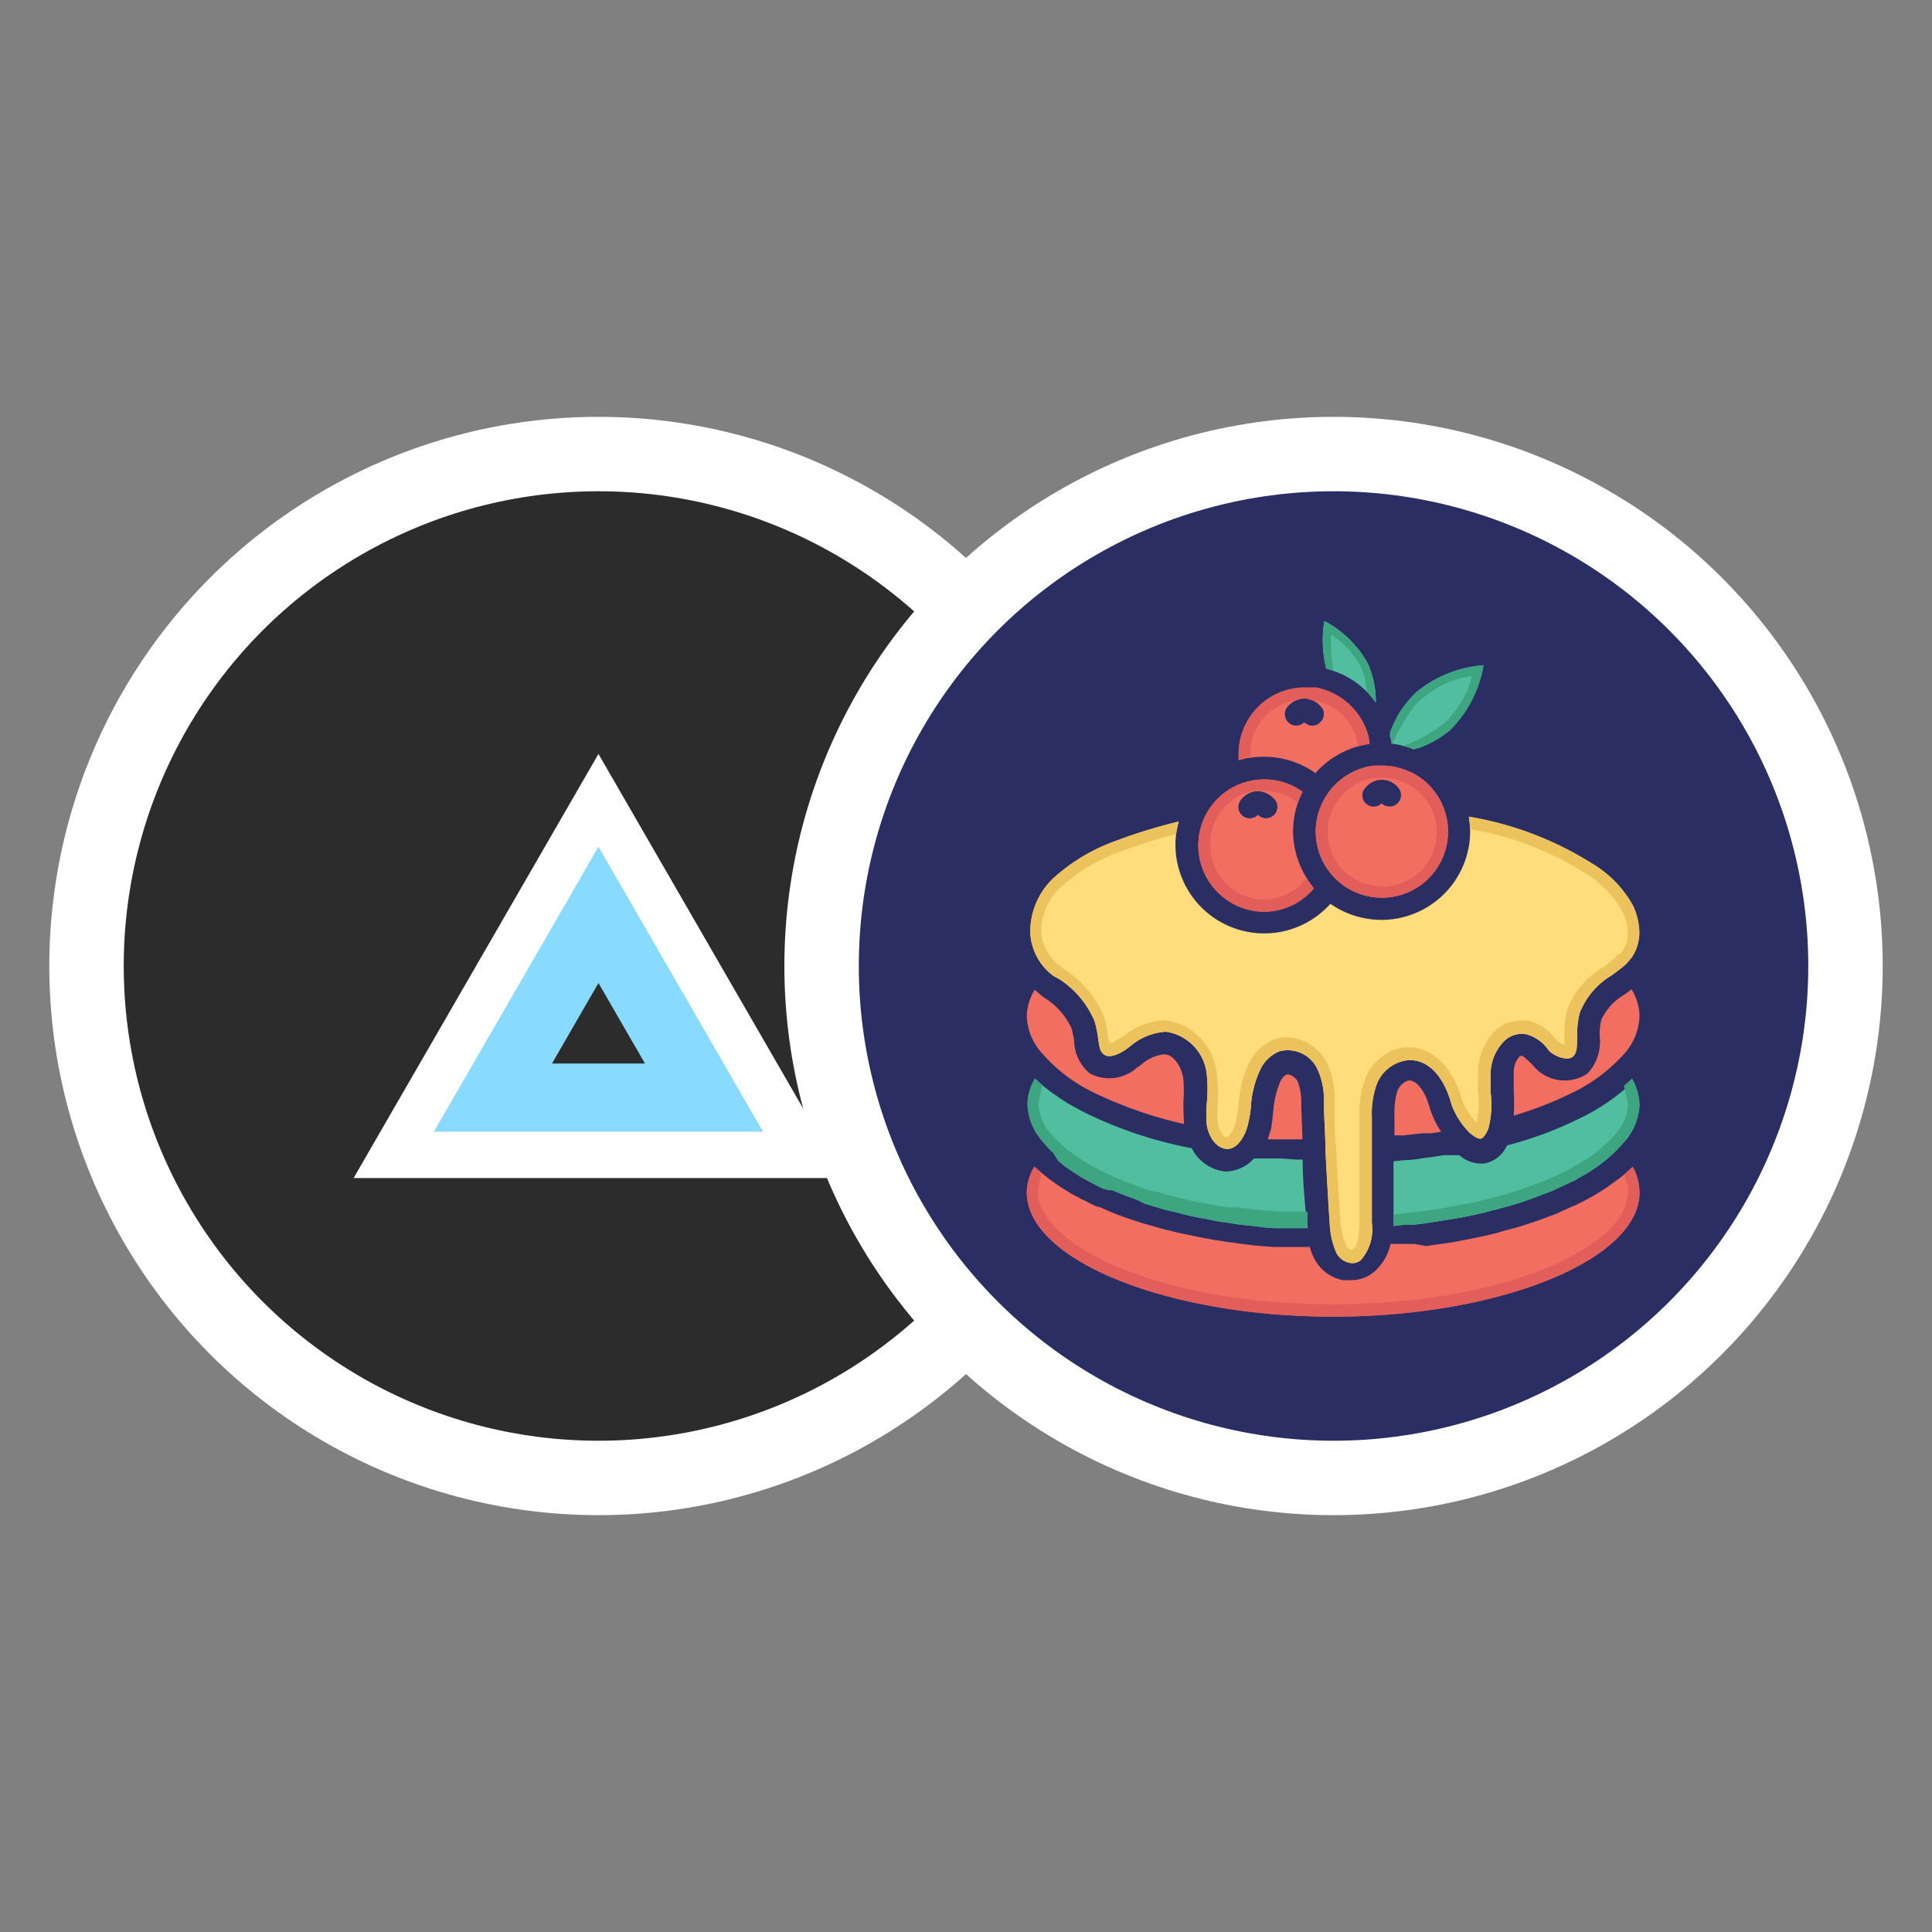 <?xml version="1.0" encoding="UTF-8" standalone="no"?>
<svg
   xmlns:dc="http://purl.org/dc/elements/1.1/"
   xmlns:cc="http://creativecommons.org/ns#"
   xmlns:rdf="http://www.w3.org/1999/02/22-rdf-syntax-ns#"
   xmlns:svg="http://www.w3.org/2000/svg"
   xmlns="http://www.w3.org/2000/svg"
   xmlns:sodipodi="http://sodipodi.sourceforge.net/DTD/sodipodi-0.dtd"
   xmlns:inkscape="http://www.inkscape.org/namespaces/inkscape"
   width="750"
   height="750"
   viewBox="0 0 198.437 198.438"
   version="1.1"
   id="svg8"
   sodipodi:docname="auraflip.svg"
   inkscape:export-filename="D:\aura\src\assets\logos\pools\auraflip.png"
   inkscape:export-xdpi="96"
   inkscape:export-ydpi="96"
   inkscape:version="1.0.2 (e86c870879, 2021-01-15, custom)">
  <rect x="0" y="0" width="198.437" height="198.438" fill="#808080" stroke="none"/>
  <sodipodi:namedview
     pagecolor="#ffffff"
     bordercolor="#666666"
     borderopacity="1"
     objecttolerance="10"
     gridtolerance="10"
     guidetolerance="10"
     inkscape:pageopacity="0"
     inkscape:pageshadow="2"
     inkscape:window-width="1920"
     inkscape:window-height="1080"
     id="namedview840"
     showgrid="false"
     inkscape:zoom="0.59750523"
     inkscape:cx="591.80996"
     inkscape:cy="568.41804"
     inkscape:window-x="0"
     inkscape:window-y="0"
     inkscape:window-maximized="1"
     inkscape:current-layer="svg8" />
  <defs
     id="defs2" />
  <g
     id="layer1"
     transform="translate(-4.677,33.073)">
    <circle
       style="fill:#2c2c2c;fill-opacity:1;fill-rule:evenodd;stroke:#ffffff;stroke-width:7.644;stroke-linecap:round;stroke-miterlimit:4;stroke-dasharray:none;stroke-opacity:1"
       id="path833"
       cx="66.146"
       cy="66.146"
       r="52.583" />
    <path
       style="fill:none;fill-rule:evenodd;stroke:#ffffff;stroke-width:7;stroke-linecap:round;stroke-miterlimit:4;stroke-dasharray:none;stroke-opacity:1"
       id="path835"
       d="m 85.233,84.426 -19.087,-2e-6 -19.087,2e-6 9.543,-16.53 9.543,-16.53 9.543,16.53 z" />
    <path
       id="path837"
       style="fill:none;fill-opacity:1;fill-rule:evenodd;stroke:#89daff;stroke-width:7;stroke-linecap:round;stroke-miterlimit:4;stroke-dasharray:none;stroke-opacity:1"
       d="m 60.732,70.27 c -1.806,3.131 -3.616,6.262 -5.424,9.393 7.226,0 14.452,0 21.678,0 -3.613,-6.257 -7.227,-12.513 -10.84,-18.77 -1.805,3.126 -3.609,6.251 -5.414,9.377 z" />
  </g>
  <circle
     style="fill:#2b2e63;fill-opacity:1;fill-rule:evenodd;stroke:#ffffff;stroke-width:7.644;stroke-linecap:round;stroke-miterlimit:4;stroke-dasharray:none;stroke-opacity:1"
     id="path833-2"
     cx="136.969"
     cy="99.219"
     r="52.583" />
  <g
     id="g898"
     transform="matrix(2.393,0,0,2.393,98.643,60.981)">
    <path
       fill="#2b2e63"
       d="M 18.73,5.31 A 4.33,4.33 0 0 1 19.57,4.2 5.16,5.16 0 0 1 22.45,3.07 5.17,5.17 0 0 1 21,5.82 4.22,4.22 0 0 1 19.45,6.68 3.92,3.92 0 0 0 18.5,6.43 c 0,-0.11 0,-0.23 -0.05,-0.34 v 0 c 0,0 0,-0.09 0,-0.14 a 5.11,5.11 0 0 1 0.28,-0.64 z m 0.54,2.33 A 2.81,2.81 0 1 1 17.73,7.39 h 0.35 a 2.69,2.69 0 0 1 1.19,0.25 z M 15.62,1.17 A 4.56,4.56 0 0 1 17.49,3 4,4 0 0 1 17.83,4.71 3.69,3.69 0 0 0 15.7,3.22 5,5 0 0 1 15.62,1.17 Z M 11.8,8.25 a 2.84,2.84 0 0 1 2.89,0.25 3.69,3.69 0 0 0 -0.41,1.71 3.84,3.84 0 0 0 0.89,2.45 2.81,2.81 0 0 1 -2.12,1 2.85,2.85 0 0 1 -2.84,-2.84 2.82,2.82 0 0 1 1.59,-2.57 z M 4,12.2 a 8.06,8.06 0 0 1 2.72,-1.61 22.64,22.64 0 0 1 2.65,-0.81 3.73,3.73 0 0 0 -0.14,1 3.81,3.81 0 0 0 6.65,2.53 3.87,3.87 0 0 0 2.19,0.69 3.81,3.81 0 0 0 3.81,-3.8 4.48,4.48 0 0 0 -0.06,-0.63 14.36,14.36 0 0 1 5.27,2 4.78,4.78 0 0 1 1.78,1.83 2.86,2.86 0 0 1 0.26,1 1.91,1.91 0 0 1 -0.33,1.24 l -0.23,0.27 v 0 0 c -0.18,0.16 -0.38,0.31 -0.61,0.48 A 3.27,3.27 0 0 0 26.58,18 4,4 0 0 0 26.47,19 c 0,0.46 0,0.74 -0.21,0.89 -0.21,0.15 -0.72,0 -1,-0.28 l -0.09,-0.12 a 1.69,1.69 0 0 0 -0.88,-0.58 1.09,1.09 0 0 0 -0.87,0.22 2,2 0 0 0 -0.66,1.4 c 0,0.29 0,0.59 0,0.89 a 4.06,4.06 0 0 1 -0.1,1.54 1.3,1.3 0 0 1 -0.08,0.17 c -0.08,0.15 -0.17,0.25 -0.25,0.26 -0.08,0.01 -0.25,-0.05 -0.49,-0.27 a 3.37,3.37 0 0 1 -0.76,-1.19 c -0.34,-1.28 -1.07,-2 -1.93,-1.9 a 1.63,1.63 0 0 0 -1.3,1.08 3.83,3.83 0 0 0 -0.19,1.38 V 27 A 2,2 0 0 1 17.18,28.61 0.57,0.57 0 0 1 16.7,28.72 0.83,0.83 0 0 1 16.14,28.3 3.55,3.55 0 0 1 15.85,27 c -0.07,-1 -0.12,-2 -0.18,-3.06 0,-0.71 -0.06,-1.4 -0.07,-2.09 A 3.09,3.09 0 0 0 15.32,20.4 1.4,1.4 0 0 0 13.7,19.64 1.54,1.54 0 0 0 12.89,20.39 4.24,4.24 0 0 0 12.47,22 4.88,4.88 0 0 1 12.36,22.7 c -0.11,0.56 -0.48,1.17 -0.94,1.13 -0.46,-0.04 -0.76,-0.54 -0.84,-1 a 5,5 0 0 1 0,-1 6.27,6.27 0 0 0 0,-1.14 A 2.06,2.06 0 0 0 8.82,18.8 2.61,2.61 0 0 0 7.27,19.44 L 7.12,19.55 C 6.81,19.77 6.4,19.94 6.18,19.79 5.96,19.64 5.97,19.43 5.9,19.01 A 4.34,4.34 0 0 0 5.76,18.35 4,4 0 0 0 4.24,16.54 L 4,16.41 A 2.45,2.45 0 0 1 3,14.57 3.17,3.17 0 0 1 4,12.2 Z m 16.64,10.9 h -0.05 l -0.38,0.06 H 19.82 L 19,23.25 h -0.37 v -0.89 a 3.26,3.26 0 0 1 0.12,-1 0.75,0.75 0 0 1 0.49,-0.47 c 0.41,0 0.74,0.57 0.91,1.19 a 3.75,3.75 0 0 0 0.49,1.02 z m -6,0.32 h -0.14 -0.66 -0.45 -0.2 c 0.05,-0.14 0.09,-0.28 0.13,-0.41 0.04,-0.13 0.08,-0.54 0.11,-0.8 a 3.88,3.88 0 0 1 0.31,-1.29 0.64,0.64 0 0 1 0.27,-0.29 c 0.14,0 0.35,0.1 0.46,0.29 a 2.55,2.55 0 0 1 0.16,1 c 0.01,0.45 0.04,0.97 0.05,1.5 z M 3.19,17 3.4,17.18 3.57,17.32 a 3.07,3.07 0 0 1 1.2,1.33 4.66,4.66 0 0 1 0.11,0.52 1.87,1.87 0 0 0 0.69,1.43 1.79,1.79 0 0 0 2,-0.25 l 0.17,-0.12 a 1.78,1.78 0 0 1 1,-0.46 c 0.43,0 0.76,0.56 0.83,1.06 a 6.17,6.17 0 0 1 0,1 c 0,0.31 0,0.64 0,1 A 17.67,17.67 0 0 1 5.86,21.56 6.94,6.94 0 0 1 3.5,19.72 2.49,2.49 0 0 1 2.85,18.13 2.25,2.25 0 0 1 3.19,17 Z m 0,3.82 v 0 l 0.4,0.36 0.1,0.07 a 3.36,3.36 0 0 0 0.43,0.31 l 0.07,0.06 c 0.16,0.11 0.34,0.22 0.53,0.33 l 0.13,0.07 c 0.19,0.11 0.39,0.22 0.6,0.32 a 18,18 0 0 0 4.47,1.47 1.81,1.81 0 0 0 1.46,1 v 0 a 1.67,1.67 0 0 0 1.21,-0.56 h 0.21 0.45 0.48 l 0.71,0.05 h 0.24 c 0,0.93 0.1,1.81 0.16,2.64 0,0.06 0,0.13 0,0.2 h -0.05 -0.5 -0.53 -0.26 q -0.36,0 -0.72,-0.06 l -1,-0.11 -0.48,-0.08 a 3.81,3.81 0 0 1 -0.47,-0.07 l -0.34,-0.07 c -0.34,-0.06 -0.67,-0.12 -1,-0.21 L 9.06,26.43 A 3,3 0 0 1 8.68,26.34 L 8.31,26.23 7.84,26.09 7.55,26 Q 7.1,25.85 6.68,25.67 L 6.51,25.6 H 6.41 6.33 l -0.1,-0.05 a 0.2,0.2 0 0 1 -0.08,0 v 0 L 5.89,25.42 5.56,25.25 5.27,25.09 C 5.07,24.98 4.89,24.85 4.71,24.73 L 4.5,24.59 4.21,24.35 A 2.45,2.45 0 0 1 4,24 0.42,0.42 0 0 1 3.87,23.89 2.91,2.91 0 0 1 3.53,23.51 2.53,2.53 0 0 1 2.88,21.92 2.21,2.21 0 0 1 3.17,20.81 Z M 16,31 C 8.88,31 2.85,28.59 2.85,25.7 a 2.24,2.24 0 0 1 0.32,-1.11 l 0.06,0.05 v 0 a 0.29,0.29 0 0 1 0.08,0.07 l 0.24,0.2 c 0.1,0.09 0.21,0.17 0.3,0.24 v 0 l 0.21,0.15 c 0.2,0.14 0.4,0.27 0.62,0.4 a 2.19,2.19 0 0 0 0.33,0.18 2,2 0 0 0 0.36,0.18 2.15,2.15 0 0 0 0.26,0.14 l 0.13,0.06 0.13,0.06 h 0.06 l 0.15,0.06 0.16,0.07 c 0.29,0.13 0.61,0.25 0.92,0.36 l 0.4,0.13 c 0.16,0.06 0.32,0.1 0.49,0.15 l 0.39,0.11 a 3.25,3.25 0 0 0 0.42,0.11 l 0.43,0.11 1.06,0.22 0.34,0.06 a 4.53,4.53 0 0 0 0.49,0.08 4.44,4.44 0 0 0 0.49,0.07 c 0.34,0.06 0.68,0.09 1,0.13 l 0.75,0.06 h 0.26 v 0 h 0.55 0.5 0.25 a 2.34,2.34 0 0 0 0.18,0.48 1.77,1.77 0 0 0 1.22,0.94 1.86,1.86 0 0 0 0.34,0 1.49,1.49 0 0 0 1,-0.34 2.17,2.17 0 0 0 0.72,-1.21 h 0.19 0.47 0.37 L 20,28 l 0.46,-0.07 0.59,-0.08 0.59,-0.11 c 0.5,-0.1 1,-0.2 1.41,-0.31 l 0.37,-0.11 0.39,-0.1 c 0.55,-0.16 1.07,-0.34 1.53,-0.52 a 2.87,2.87 0 0 0 0.39,-0.16 l 0.74,-0.33 0.34,-0.17 v 0 l 0.33,-0.18 c 0.21,-0.12 0.4,-0.24 0.58,-0.36 a 0.72,0.72 0 0 0 0.15,-0.11 l 0.38,-0.27 0.14,-0.11 a 4.89,4.89 0 0 0 0.41,-0.37 2.21,2.21 0 0 1 0.32,1.11 C 29.15,28.59 23.13,31 16,31 Z M 28.51,23.48 A 6.48,6.48 0 0 1 26.68,25 l -0.29,0.17 -0.32,0.15 -0.69,0.32 -0.37,0.14 a 14.4,14.4 0 0 1 -1.45,0.5 l -0.39,0.1 a 1.69,1.69 0 0 1 -0.34,0.09 c -0.42,0.12 -0.88,0.22 -1.36,0.31 l -0.55,0.09 -0.58,0.09 -0.43,0.07 -0.51,0.06 H 19 l -0.41,0.05 V 27 24.36 l 0.51,-0.05 c 0.28,0 0.54,-0.05 0.81,-0.09 l 0.4,-0.05 0.42,-0.07 v 0 h 0.15 0.12 0.3 0.12 a 1.4,1.4 0 0 0 1.1,0.35 1.34,1.34 0 0 0 0.94,-0.77 v 0 a 16.07,16.07 0 0 0 3.08,-1.14 9.15,9.15 0 0 0 2.28,-1.54 2.29,2.29 0 0 1 0.32,1.11 2.55,2.55 0 0 1 -0.63,1.4 z m 0,-3.78 a 7.26,7.26 0 0 1 -2.39,1.76 15.43,15.43 0 0 1 -2.37,0.91 9.66,9.66 0 0 0 0,-1.08 c 0,-0.29 0,-0.56 0,-0.8 a 1,1 0 0 1 0.27,-0.68 c 0.06,0 0.08,0 0.1,0 0.02,0 0.22,0.16 0.33,0.28 l 0.13,0.13 a 1.75,1.75 0 0 0 2.34,0.34 2,2 0 0 0 0.52,-1.56 2.71,2.71 0 0 1 0.07,-0.72 2.47,2.47 0 0 1 1,-1.08 l 0.3,-0.22 a 2.32,2.32 0 0 1 0.34,1.17 2.58,2.58 0 0 1 -0.64,1.58 z m 1,0.3 a 3.37,3.37 0 0 0 0.63,-1.9 3.28,3.28 0 0 0 -0.6,-1.85 0.34,0.34 0 0 0 0.08,-0.09 2.74,2.74 0 0 0 0.51,-1.87 A 3.36,3.36 0 0 0 29.75,13 5.83,5.83 0 0 0 27.64,10.79 15.55,15.55 0 0 0 21.49,8.54 3.77,3.77 0 0 0 20.49,7.3 5,5 0 0 0 21.65,6.54 6.41,6.41 0 0 0 23.47,2.54 0.44,0.44 0 0 0 23.35,2.19 0.46,0.46 0 0 0 23,2.07 6.41,6.41 0 0 0 18.89,3.48 l -0.2,0.2 A 4.08,4.08 0 0 0 18.32,2.53 5.64,5.64 0 0 0 15.44,0 0.44,0.44 0 0 0 15.07,0 0.41,0.41 0 0 0 14.82,0.29 6.44,6.44 0 0 0 14.58,2.02 c 0,0.14 0,0.29 0,0.45 a 4.1,4.1 0 0 0 0.08,0.57 3.72,3.72 0 0 0 -1.87,0.55 3.35,3.35 0 0 0 -0.8,0.65 3.74,3.74 0 0 0 -1,2.6 3.94,3.94 0 0 0 0.07,0.69 3.71,3.71 0 0 0 -1.17,1.14 21.91,21.91 0 0 0 -3.51,1 8.78,8.78 0 0 0 -3,1.82 4.14,4.14 0 0 0 -1.38,3.14 3.34,3.34 0 0 0 0.53,1.6 3.33,3.33 0 0 0 -0.64,1.9 3.4,3.4 0 0 0 0.63,1.87 3.37,3.37 0 0 0 -0.63,1.89 3.42,3.42 0 0 0 0.63,1.9 3.34,3.34 0 0 0 -0.63,1.88 C 1.89,29.23 8.08,32 16,32 23.92,32 30.11,29.23 30.11,25.7 A 3.31,3.31 0 0 0 29.48,23.82 3.42,3.42 0 0 0 30.11,21.92 3.37,3.37 0 0 0 29.48,20 Z M 15.24,7.69 A 3.8,3.8 0 0 0 13.05,7 a 3.67,3.67 0 0 0 -1.1,0.17 2.45,2.45 0 0 1 0,-0.27 2.83,2.83 0 0 1 2.83,-2.83 h 0.48 a 2.88,2.88 0 0 1 2.23,2 v 0 a 0.65,0.65 0 0 1 0.05,0.2 1.1,1.1 0 0 1 0,0.16 3.79,3.79 0 0 0 -2.3,1.26 z"
       id="path842" />
    <path
       fill="#51bf9f"
       d="m 14.91,27.23 h -0.05 -0.5 -0.53 -0.26 q -0.36,0 -0.72,-0.06 l -1,-0.11 -0.48,-0.08 A 3.81,3.81 0 0 1 10.9,26.91 l -0.34,-0.07 c -0.34,-0.06 -0.67,-0.12 -1,-0.21 L 9.13,26.52 A 3,3 0 0 1 8.75,26.43 L 8.38,26.32 7.91,26.18 7.55,26 Q 7.1,25.85 6.68,25.67 L 6.51,25.6 H 6.41 6.33 l -0.1,-0.05 a 0.2,0.2 0 0 1 -0.08,0 v 0 L 5.89,25.42 5.56,25.25 5.27,25.09 C 5.07,24.98 4.89,24.85 4.71,24.73 L 4.5,24.59 4.21,24.35 A 2.45,2.45 0 0 1 4,24 0.42,0.42 0 0 1 3.87,23.89 2.91,2.91 0 0 1 3.53,23.51 2.53,2.53 0 0 1 2.88,21.92 2.21,2.21 0 0 1 3.2,20.81 v 0 l 0.4,0.36 0.1,0.07 a 3.36,3.36 0 0 0 0.43,0.31 l 0.07,0.06 c 0.16,0.11 0.34,0.22 0.53,0.33 l 0.13,0.07 c 0.19,0.11 0.39,0.22 0.6,0.32 a 18,18 0 0 0 4.47,1.47 1.81,1.81 0 0 0 1.46,1 v 0 a 1.67,1.67 0 0 0 1.21,-0.56 h 0.21 0.45 0.48 l 0.71,0.05 h 0.24 c 0,0.93 0.1,1.81 0.16,2.64 0.05,0.16 0.05,0.23 0.06,0.3 z M 29.15,21.92 A 2.55,2.55 0 0 1 28.51,23.51 6.48,6.48 0 0 1 26.68,25 l -0.29,0.17 -0.32,0.15 -0.69,0.32 -0.37,0.14 a 14.4,14.4 0 0 1 -1.45,0.5 l -0.39,0.1 a 1.69,1.69 0 0 1 -0.34,0.09 c -0.42,0.12 -0.88,0.22 -1.36,0.31 l -0.55,0.09 -0.58,0.09 -0.43,0.07 -0.51,0.06 H 19 l -0.41,0.05 V 27 24.36 l 0.51,-0.05 c 0.28,0 0.54,-0.05 0.81,-0.09 l 0.4,-0.05 0.42,-0.07 v 0 h 0.15 0.12 0.3 0.12 a 1.4,1.4 0 0 0 1.1,0.35 1.34,1.34 0 0 0 0.94,-0.77 v 0 a 16.07,16.07 0 0 0 3.08,-1.14 9.15,9.15 0 0 0 2.28,-1.54 2.29,2.29 0 0 1 0.33,0.92 z"
       id="path844" />
    <path
       fill="#3da580"
       d="M 29.15,21.92 A 2.55,2.55 0 0 1 28.51,23.51 6.48,6.48 0 0 1 26.68,25 l -0.29,0.17 -0.32,0.15 -0.69,0.32 -0.37,0.14 a 14.4,14.4 0 0 1 -1.45,0.5 l -0.39,0.1 a 1.69,1.69 0 0 1 -0.34,0.09 c -0.42,0.12 -0.88,0.22 -1.36,0.31 l -0.55,0.09 -0.58,0.09 -0.43,0.07 -0.51,0.06 H 19 l -0.41,0.05 v -0.5 l 0.75,-0.08 0.51,-0.06 0.42,-0.06 a 5,5 0 0 0 0.56,-0.09 l 0.55,-0.1 c 0.47,-0.08 0.92,-0.18 1.34,-0.29 l 0.34,-0.09 0.36,-0.1 a 13.27,13.27 0 0 0 1.42,-0.49 2.92,2.92 0 0 0 0.34,-0.13 c 0.25,-0.1 0.47,-0.21 0.66,-0.3 l 0.32,-0.16 0.27,-0.16 a 5.8,5.8 0 0 0 1.69,-1.34 2,2 0 0 0 0.53,-1.27 c 0,-0.06 -0.1,-0.49 -0.17,-0.8 l 0.35,-0.31 a 2.29,2.29 0 0 1 0.32,1.11 z"
       id="path846" />
    <path
       fill="#f26e61"
       d="m 29.15,25.7 c 0,2.89 -6,5.33 -13.15,5.33 -7.15,0 -13.15,-2.44 -13.15,-5.33 a 2.24,2.24 0 0 1 0.32,-1.11 l 0.06,0.05 v 0 a 0.29,0.29 0 0 1 0.08,0.07 l 0.24,0.2 c 0.1,0.09 0.21,0.17 0.3,0.24 v 0 l 0.21,0.15 c 0.2,0.14 0.4,0.27 0.62,0.4 a 2.19,2.19 0 0 0 0.33,0.18 2,2 0 0 0 0.36,0.18 2.15,2.15 0 0 0 0.26,0.14 l 0.13,0.06 0.13,0.06 h 0.06 l 0.15,0.06 0.16,0.07 c 0.29,0.13 0.61,0.25 0.92,0.36 l 0.4,0.13 c 0.16,0.06 0.32,0.1 0.49,0.15 l 0.39,0.11 a 3.25,3.25 0 0 0 0.42,0.11 l 0.43,0.11 1.06,0.22 0.34,0.06 a 4.53,4.53 0 0 0 0.49,0.08 4.44,4.44 0 0 0 0.49,0.07 c 0.34,0.06 0.68,0.09 1,0.13 l 0.75,0.06 h 0.26 v 0 h 0.55 0.5 0.25 a 2.34,2.34 0 0 0 0.18,0.48 1.77,1.77 0 0 0 1.22,0.94 1.86,1.86 0 0 0 0.34,0 1.49,1.49 0 0 0 1,-0.34 2.17,2.17 0 0 0 0.72,-1.21 h 0.19 0.47 0.37 L 20,28 l 0.46,-0.07 0.59,-0.08 0.59,-0.11 c 0.5,-0.1 1,-0.2 1.41,-0.31 l 0.37,-0.11 0.39,-0.1 c 0.55,-0.16 1.07,-0.34 1.53,-0.52 a 2.87,2.87 0 0 0 0.39,-0.16 l 0.74,-0.33 0.34,-0.17 v 0 l 0.33,-0.18 c 0.21,-0.12 0.4,-0.24 0.58,-0.36 a 0.72,0.72 0 0 0 0.15,-0.11 l 0.38,-0.27 0.14,-0.11 a 4.89,4.89 0 0 0 0.41,-0.37 2.21,2.21 0 0 1 0.35,1.06 z M 9.6,22.76 A 17.67,17.67 0 0 1 5.89,21.49 6.94,6.94 0 0 1 3.5,19.72 2.49,2.49 0 0 1 2.85,18.13 2.25,2.25 0 0 1 3.19,17 l 0.21,0.18 0.17,0.14 a 3.07,3.07 0 0 1 1.2,1.33 4.66,4.66 0 0 1 0.11,0.52 1.87,1.87 0 0 0 0.69,1.43 1.79,1.79 0 0 0 2,-0.25 l 0.17,-0.12 a 1.78,1.78 0 0 1 1,-0.46 c 0.43,0 0.76,0.56 0.83,1.06 a 6.17,6.17 0 0 1 0,1 c 0,0.27 0.01,0.6 0.03,0.93 z m 5.08,0.66 h -0.18 -0.66 -0.45 -0.2 c 0.05,-0.14 0.09,-0.28 0.13,-0.41 0.04,-0.13 0.08,-0.54 0.11,-0.8 a 3.88,3.88 0 0 1 0.31,-1.29 0.64,0.64 0 0 1 0.27,-0.29 c 0.14,0 0.35,0.1 0.46,0.29 a 2.55,2.55 0 0 1 0.16,1 c 0.01,0.45 0.04,0.97 0.05,1.5 z m 5.96,-0.32 h -0.05 l -0.38,0.06 H 19.82 L 19,23.25 h -0.37 v -0.89 a 3.26,3.26 0 0 1 0.12,-1 0.75,0.75 0 0 1 0.49,-0.47 c 0.41,0 0.74,0.57 0.91,1.19 a 3.75,3.75 0 0 0 0.49,1.02 z m 8.51,-4.97 a 2.58,2.58 0 0 1 -0.64,1.6 7.26,7.26 0 0 1 -2.39,1.76 15.43,15.43 0 0 1 -2.37,0.91 9.66,9.66 0 0 0 0,-1.08 c 0,-0.29 0,-0.56 0,-0.8 a 1,1 0 0 1 0.27,-0.68 c 0.06,0 0.08,0 0.1,0 0.02,0 0.22,0.16 0.33,0.28 l 0.13,0.13 a 1.75,1.75 0 0 0 2.34,0.34 2,2 0 0 0 0.52,-1.59 2.71,2.71 0 0 1 0.07,-0.72 2.47,2.47 0 0 1 1,-1.08 l 0.3,-0.22 a 2.32,2.32 0 0 1 0.34,1.15 z"
       id="path848" />
    <path
       fill="#51bf9f"
       d="M 17.83,4.67 A 3.69,3.69 0 0 0 15.7,3.22 5,5 0 0 1 15.62,1.17 4.56,4.56 0 0 1 17.49,3 4,4 0 0 1 17.83,4.67 Z m 4.62,-1.6 A 5.17,5.17 0 0 1 21,5.82 4.22,4.22 0 0 1 19.45,6.68 3.92,3.92 0 0 0 18.5,6.43 c 0,-0.11 0,-0.23 -0.05,-0.34 v 0 c 0,0 0,-0.09 0,-0.14 a 5.11,5.11 0 0 1 0.29,-0.63 4.33,4.33 0 0 1 0.84,-1.11 5.16,5.16 0 0 1 2.87,-1.14 z"
       id="path850" />
    <path
       fill="#3da580"
       d="M 17.83,4.67 A 3.19,3.19 0 0 0 17.46,4.23 L 17.37,3.67 A 2.66,2.66 0 0 0 17.17,3.11 3.69,3.69 0 0 0 15.91,1.75 8.47,8.47 0 0 0 16,3.3 1.57,1.57 0 0 0 15.71,3.22 5,5 0 0 1 15.63,1.17 4.56,4.56 0 0 1 17.49,3 4,4 0 0 1 17.83,4.67 Z m 4.63,-1.6 A 5.1,5.1 0 0 1 21,5.88 a 4.48,4.48 0 0 1 -1.33,0.75 0.29,0.29 0 0 1 -0.16,0 h -0.1 L 19,6.53 a 6,6 0 0 0 1.8,-1 4.19,4.19 0 0 0 1.16,-2 4.18,4.18 0 0 0 -2.53,1.35 9.8,9.8 0 0 0 -0.91,1.61 c 0,-0.12 -0.05,-0.24 -0.08,-0.36 a 0.51,0.51 0 0 1 0.05,-0.32 6.36,6.36 0 0 1 0.28,-0.59 4.18,4.18 0 0 1 0.82,-1 5.08,5.08 0 0 1 2.87,-1.15 z"
       id="path852" />
    <path
       fill="#f26e61"
       d="M 19.27,7.64 A 2.69,2.69 0 0 0 18.08,7.38 h -0.35 a 2.84,2.84 0 0 0 -2,1.25 2.84,2.84 0 1 0 3.55,-1 z M 18.76,9 A 0.47,0.47 0 0 1 18.42,9.13 0.45,0.45 0 0 1 18.08,9 0.49,0.49 0 0 1 17.4,9 a 0.48,0.48 0 0 1 0,-0.69 0.9,0.9 0 0 1 1.38,0 A 0.49,0.49 0 0 1 18.76,9 Z m -4.48,1.21 a 3.69,3.69 0 0 1 0.41,-1.71 2.83,2.83 0 1 0 -1.64,5.13 2.81,2.81 0 0 0 2.12,-1 3.84,3.84 0 0 1 -0.89,-2.42 z M 13.45,9.5 A 0.51,0.51 0 0 1 13.11,9.63 0.46,0.46 0 0 1 12.77,9.48 0.481,0.481 0 1 1 12.08,8.81 0.93,0.93 0 0 1 12.77,8.48 1,1 0 0 1 13.46,8.81 0.48,0.48 0 0 1 13.45,9.5 Z M 17.53,6.28 A 0.65,0.65 0 0 0 17.48,6.08 V 6 A 2.88,2.88 0 0 0 15.25,4.05 h -0.48 a 2.83,2.83 0 0 0 -2.83,2.83 2.45,2.45 0 0 0 0,0.27 A 3.67,3.67 0 0 1 13.05,7 3.8,3.8 0 0 1 15.24,7.7 3.79,3.79 0 0 1 17.56,6.45 1.1,1.1 0 0 0 17.53,6.28 Z M 15.44,5.51 A 0.44,0.44 0 0 1 15.11,5.66 0.53,0.53 0 0 1 14.76,5.51 0.484,0.484 0 0 1 14.07,4.83 1,1 0 0 1 14.76,4.5 v 0 a 1,1 0 0 1 0.69,0.33 0.46,0.46 0 0 1 -0.01,0.68 z"
       id="path854" />
    <path
       fill="#2b2e63"
       d="M 15.44,5.51 A 0.44,0.44 0 0 1 15.11,5.66 0.53,0.53 0 0 1 14.76,5.51 0.484,0.484 0 0 1 14.07,4.83 1,1 0 0 1 14.76,4.5 v 0 a 1,1 0 0 1 0.69,0.33 0.46,0.46 0 0 1 -0.01,0.68 z"
       id="path856" />
    <path
       fill="#e15e5a"
       d="M 19.27,7.64 A 2.69,2.69 0 0 0 18.08,7.38 h -0.35 a 2.84,2.84 0 0 0 -2,1.25 2.84,2.84 0 1 0 3.55,-1 z m -1.19,4.9 a 2.34,2.34 0 0 1 -1.6,-0.63 2.34,2.34 0 0 1 1.32,-4 h 0.28 a 2.22,2.22 0 0 1 1,0.21 2.33,2.33 0 0 1 -1,4.45 z"
       id="path858" />
    <path
       fill="#f26e61"
       d="m 20.42,10.21 a 2.34,2.34 0 0 1 -3.94,1.7 2.34,2.34 0 0 1 1.32,-4 h 0.28 a 2.22,2.22 0 0 1 1,0.21 2.33,2.33 0 0 1 1.34,2.09 z"
       id="path860" />
    <path
       fill="#e15e5a"
       d="m 15.17,12.66 a 2.81,2.81 0 0 1 -2.12,1 2.85,2.85 0 0 1 -2.84,-2.84 2.83,2.83 0 0 1 4.48,-2.32 3.45,3.45 0 0 0 -0.2,0.48 2,2 0 0 0 -0.47,-0.3 2.16,2.16 0 0 0 -1,-0.21 H 12.7 12.52 v 0 a 2.31,2.31 0 0 0 -1.79,2.28 2.32,2.32 0 0 0 2.27,2.38 2.35,2.35 0 0 0 1.84,-0.9 3.23,3.23 0 0 0 0.33,0.43 z m 2.39,-6.22 -0.48,0.1 A 2.31,2.31 0 0 0 15.75,4.77 2.05,2.05 0 0 0 15.11,4.58 0.83,0.83 0 0 0 14.76,4.5 v 0 a 0.82,0.82 0 0 0 -0.34,0.08 2.3,2.3 0 0 0 -1.59,1 2.39,2.39 0 0 0 -0.39,1.3 V 7 a 3.89,3.89 0 0 0 -0.49,0.12 2.45,2.45 0 0 1 0,-0.27 2.83,2.83 0 0 1 2.83,-2.83 h 0.48 a 2.88,2.88 0 0 1 2.23,2 v 0 a 0.65,0.65 0 0 1 0.05,0.2 1.1,1.1 0 0 1 0.02,0.22 z"
       id="path862" />
    <path
       fill="#ffdc7c"
       d="m 28.81,15.62 -0.23,0.27 v 0 0 C 28.4,16.05 28.2,16.2 27.97,16.37 A 3.27,3.27 0 0 0 26.58,18 4,4 0 0 0 26.47,19 c 0,0.46 0,0.74 -0.21,0.89 -0.21,0.15 -0.72,0 -1,-0.28 l -0.09,-0.12 a 1.69,1.69 0 0 0 -0.88,-0.58 1.09,1.09 0 0 0 -0.87,0.22 2,2 0 0 0 -0.66,1.4 c 0,0.29 0,0.59 0,0.89 a 4.06,4.06 0 0 1 -0.1,1.54 1.3,1.3 0 0 1 -0.08,0.17 c -0.08,0.15 -0.17,0.25 -0.25,0.26 -0.08,0.01 -0.25,-0.05 -0.49,-0.27 a 3.37,3.37 0 0 1 -0.76,-1.19 c -0.34,-1.28 -1.07,-2 -1.93,-1.9 a 1.63,1.63 0 0 0 -1.3,1.08 3.83,3.83 0 0 0 -0.19,1.38 V 27 A 2,2 0 0 1 17.18,28.61 0.57,0.57 0 0 1 16.7,28.72 0.83,0.83 0 0 1 16.14,28.3 3.55,3.55 0 0 1 15.85,27 c -0.07,-1 -0.12,-2 -0.18,-3.06 0,-0.71 -0.06,-1.4 -0.07,-2.09 A 3.09,3.09 0 0 0 15.32,20.4 1.4,1.4 0 0 0 13.7,19.64 1.54,1.54 0 0 0 12.89,20.39 4.24,4.24 0 0 0 12.47,22 4.88,4.88 0 0 1 12.36,22.7 c -0.11,0.56 -0.48,1.17 -0.94,1.13 -0.46,-0.04 -0.76,-0.54 -0.84,-1 a 5,5 0 0 1 0,-1 6.27,6.27 0 0 0 0,-1.14 A 2.06,2.06 0 0 0 8.82,18.8 2.61,2.61 0 0 0 7.27,19.44 L 7.12,19.55 C 6.81,19.77 6.4,19.94 6.18,19.79 5.96,19.64 5.97,19.43 5.9,19.01 A 4.34,4.34 0 0 0 5.76,18.35 4,4 0 0 0 4.24,16.54 L 4,16.41 A 2.45,2.45 0 0 1 3,14.57 3.17,3.17 0 0 1 4,12.2 8.06,8.06 0 0 1 6.72,10.59 22.64,22.64 0 0 1 9.37,9.78 a 3.73,3.73 0 0 0 -0.14,1 3.81,3.81 0 0 0 6.65,2.53 3.87,3.87 0 0 0 2.19,0.69 3.81,3.81 0 0 0 3.81,-3.8 4.48,4.48 0 0 0 -0.06,-0.63 14.36,14.36 0 0 1 5.27,2 4.78,4.78 0 0 1 1.78,1.83 2.86,2.86 0 0 1 0.26,1 1.91,1.91 0 0 1 -0.32,1.22 z"
       id="path864" />
    <path
       fill="#3da580"
       d="m 14.91,27.23 h -0.05 -0.5 -0.53 -0.26 q -0.36,0 -0.72,-0.06 l -1,-0.11 -0.48,-0.08 A 3.81,3.81 0 0 1 10.9,26.91 l -0.34,-0.07 c -0.34,-0.06 -0.67,-0.12 -1,-0.21 L 9.13,26.52 A 3,3 0 0 1 8.75,26.43 L 8.38,26.32 7.91,26.18 7.55,26 Q 7.1,25.85 6.68,25.67 L 6.51,25.6 H 6.41 6.33 l -0.1,-0.05 a 0.2,0.2 0 0 1 -0.08,0 v 0 L 5.89,25.42 5.56,25.25 5.27,25.09 C 5.07,24.98 4.89,24.85 4.71,24.73 L 4.5,24.59 4.21,24.35 A 2.45,2.45 0 0 1 4,24 0.42,0.42 0 0 1 3.87,23.89 2.91,2.91 0 0 1 3.53,23.51 2.53,2.53 0 0 1 2.88,21.92 2.21,2.21 0 0 1 3.2,20.81 v 0 l 0.32,0.28 c -0.07,0.3 -0.17,0.74 -0.17,0.81 a 2.05,2.05 0 0 0 0.54,1.28 3.19,3.19 0 0 0 0.32,0.35 l 0.09,0.08 a 2.16,2.16 0 0 0 0.19,0.16 l 0.06,0.06 0.2,0.15 0.2,0.14 a 6.22,6.22 0 0 0 0.54,0.35 l 0.27,0.15 0.32,0.17 0.23,0.11 v 0 l 0.15,0.07 0.12,0.06 0.28,0.11 c 0.2,0.08 0.51,0.21 0.85,0.33 l 0.37,0.12 0.34,0.1 H 8.53 L 8.89,25.8 9.26,25.89 9.67,26 c 0.34,0.08 0.66,0.14 1,0.2 l 0.35,0.07 0.44,0.07 h 0.11 0.37 c 0.31,0.05 0.63,0.08 1,0.12 l 0.75,0.06 h 0.18 0.08 0.95 v 0.34 c 0,0.23 0,0.3 0.01,0.37 z"
       id="path866" />
    <path
       fill="#e15e5a"
       d="m 29.15,25.7 c 0,2.89 -6,5.33 -13.15,5.33 -7.15,0 -13.15,-2.44 -13.15,-5.33 a 2.24,2.24 0 0 1 0.32,-1.11 l 0.06,0.05 v 0 a 0.29,0.29 0 0 1 0.08,0.07 l 0.17,0.15 c -0.07,0.3 -0.15,0.75 -0.15,0.81 0,2.28 5.2,4.83 12.65,4.83 7.45,0 12.67,-2.5 12.67,-4.8 a 1.24,1.24 0 0 0 0,-0.27 c 0,0 -0.08,-0.26 -0.15,-0.51 l 0.36,-0.33 a 2.21,2.21 0 0 1 0.29,1.11 z"
       id="path868" />
    <path
       fill="#ecc25d"
       d="m 28.81,15.62 -0.23,0.27 v 0 0 C 28.4,16.05 28.2,16.2 27.97,16.37 A 3.27,3.27 0 0 0 26.58,18 4,4 0 0 0 26.47,19 c 0,0.46 0,0.74 -0.21,0.89 -0.21,0.15 -0.72,0 -1,-0.28 l -0.09,-0.12 a 1.69,1.69 0 0 0 -0.88,-0.58 1.09,1.09 0 0 0 -0.87,0.22 2,2 0 0 0 -0.66,1.4 c 0,0.29 0,0.59 0,0.89 a 4.06,4.06 0 0 1 -0.1,1.54 1.3,1.3 0 0 1 -0.08,0.17 c -0.08,0.15 -0.17,0.25 -0.25,0.26 -0.08,0.01 -0.25,-0.05 -0.49,-0.27 a 3.37,3.37 0 0 1 -0.76,-1.19 c -0.34,-1.28 -1.07,-2 -1.93,-1.9 a 1.63,1.63 0 0 0 -1.3,1.08 3.83,3.83 0 0 0 -0.19,1.38 V 27 A 2,2 0 0 1 17.18,28.61 0.57,0.57 0 0 1 16.7,28.72 0.83,0.83 0 0 1 16.14,28.3 3.55,3.55 0 0 1 15.85,27 c -0.07,-1 -0.12,-2 -0.18,-3.06 0,-0.71 -0.06,-1.4 -0.07,-2.09 A 3.09,3.09 0 0 0 15.32,20.4 1.4,1.4 0 0 0 13.7,19.64 1.54,1.54 0 0 0 12.89,20.39 4.24,4.24 0 0 0 12.47,22 4.88,4.88 0 0 1 12.36,22.7 c -0.11,0.56 -0.48,1.17 -0.94,1.13 -0.46,-0.04 -0.76,-0.54 -0.84,-1 a 5,5 0 0 1 0,-1 6.27,6.27 0 0 0 0,-1.14 A 2.06,2.06 0 0 0 8.82,18.8 2.61,2.61 0 0 0 7.27,19.44 L 7.12,19.55 C 6.81,19.77 6.4,19.94 6.18,19.79 5.96,19.64 5.97,19.43 5.9,19.01 A 4.34,4.34 0 0 0 5.76,18.35 4,4 0 0 0 4.24,16.54 L 4,16.41 A 2.45,2.45 0 0 1 3,14.57 3.17,3.17 0 0 1 4,12.2 8.06,8.06 0 0 1 6.72,10.59 22.64,22.64 0 0 1 9.37,9.78 4.69,4.69 0 0 0 9.26,10.32 L 8.74,10.45 C 8.12,10.63 7.5,10.83 6.9,11.06 a 7.4,7.4 0 0 0 -2.55,1.5 2.62,2.62 0 0 0 -0.88,2 A 2,2 0 0 0 4.3,16 l 0.18,0.13 a 4.4,4.4 0 0 1 1.69,2.05 5,5 0 0 1 0.16,0.74 2.92,2.92 0 0 0 0.07,0.39 1.16,1.16 0 0 0 0.35,-0.18 L 7,19 A 3,3 0 0 1 8.72,18.31 H 8.8 a 2.56,2.56 0 0 1 2.2,2.3 6.33,6.33 0 0 1 0.05,1.22 4.17,4.17 0 0 0 0,0.88 c 0.05,0.37 0.27,0.62 0.37,0.62 0.1,0 0.32,-0.26 0.43,-0.74 0,-0.18 0.06,-0.37 0.09,-0.59 v -0.07 a 4.83,4.83 0 0 1 0.46,-1.81 2,2 0 0 1 1.11,-1 1.53,1.53 0 0 1 0.52,-0.08 2,2 0 0 1 1.69,1.07 3.49,3.49 0 0 1 0.34,1.68 c 0,0.69 0,1.37 0.07,2.07 0.06,1.09 0.11,2.11 0.18,3.05 a 3,3 0 0 0 0.26,1.09 0.26,0.26 0 0 0 0.19,0.16 h 0.07 c 0.26,-0.2 0.29,-0.74 0.3,-1.23 v -4.51 a 4.21,4.21 0 0 1 0.23,-1.56 2.14,2.14 0 0 1 1.7,-1.39 h 0.2 c 1,0 1.89,0.85 2.28,2.28 a 2.81,2.81 0 0 0 0.61,0.95 v 0 a 3.71,3.71 0 0 0 0.07,-1.33 v -0.1 a 7.73,7.73 0 0 1 0,-0.84 2.54,2.54 0 0 1 0.84,-1.77 1.67,1.67 0 0 1 1,-0.34 1.43,1.43 0 0 1 0.29,0 2,2 0 0 1 1.15,0.74 l 0.1,0.1 a 0.63,0.63 0 0 0 0.32,0.2 4,4 0 0 0 0,-0.48 v -0.05 a 4.4,4.4 0 0 1 0.13,-1 3.59,3.59 0 0 1 1.59,-1.83 l 0.51,-0.41 0.06,-0.11 h 0.09 a 0.69,0.69 0 0 0 0.11,-0.13 1.36,1.36 0 0 0 0.23,-0.91 2.11,2.11 0 0 0 -0.21,-0.76 4.38,4.38 0 0 0 -1.6,-1.68 13.46,13.46 0 0 0 -4.44,-1.8 l -0.51,-0.09 a 4.71,4.71 0 0 0 -0.05,-0.54 14.36,14.36 0 0 1 5.27,2 4.78,4.78 0 0 1 1.78,1.83 2.86,2.86 0 0 1 0.26,1 1.91,1.91 0 0 1 -0.33,1.22 z"
       id="path870" />
    <path
       fill="#2b2e63"
       d="M 18.76,9 A 0.47,0.47 0 0 1 18.42,9.13 0.45,0.45 0 0 1 18.08,9 0.49,0.49 0 0 1 17.4,9 a 0.48,0.48 0 0 1 0,-0.69 0.9,0.9 0 0 1 1.38,0 A 0.49,0.49 0 0 1 18.76,9 Z M 13.45,9.5 A 0.51,0.51 0 0 1 13.11,9.63 0.46,0.46 0 0 1 12.77,9.48 0.481,0.481 0 1 1 12.08,8.81 0.93,0.93 0 0 1 12.77,8.48 1,1 0 0 1 13.46,8.81 0.48,0.48 0 0 1 13.45,9.5 Z"
       id="path872" />
  </g>
</svg>
